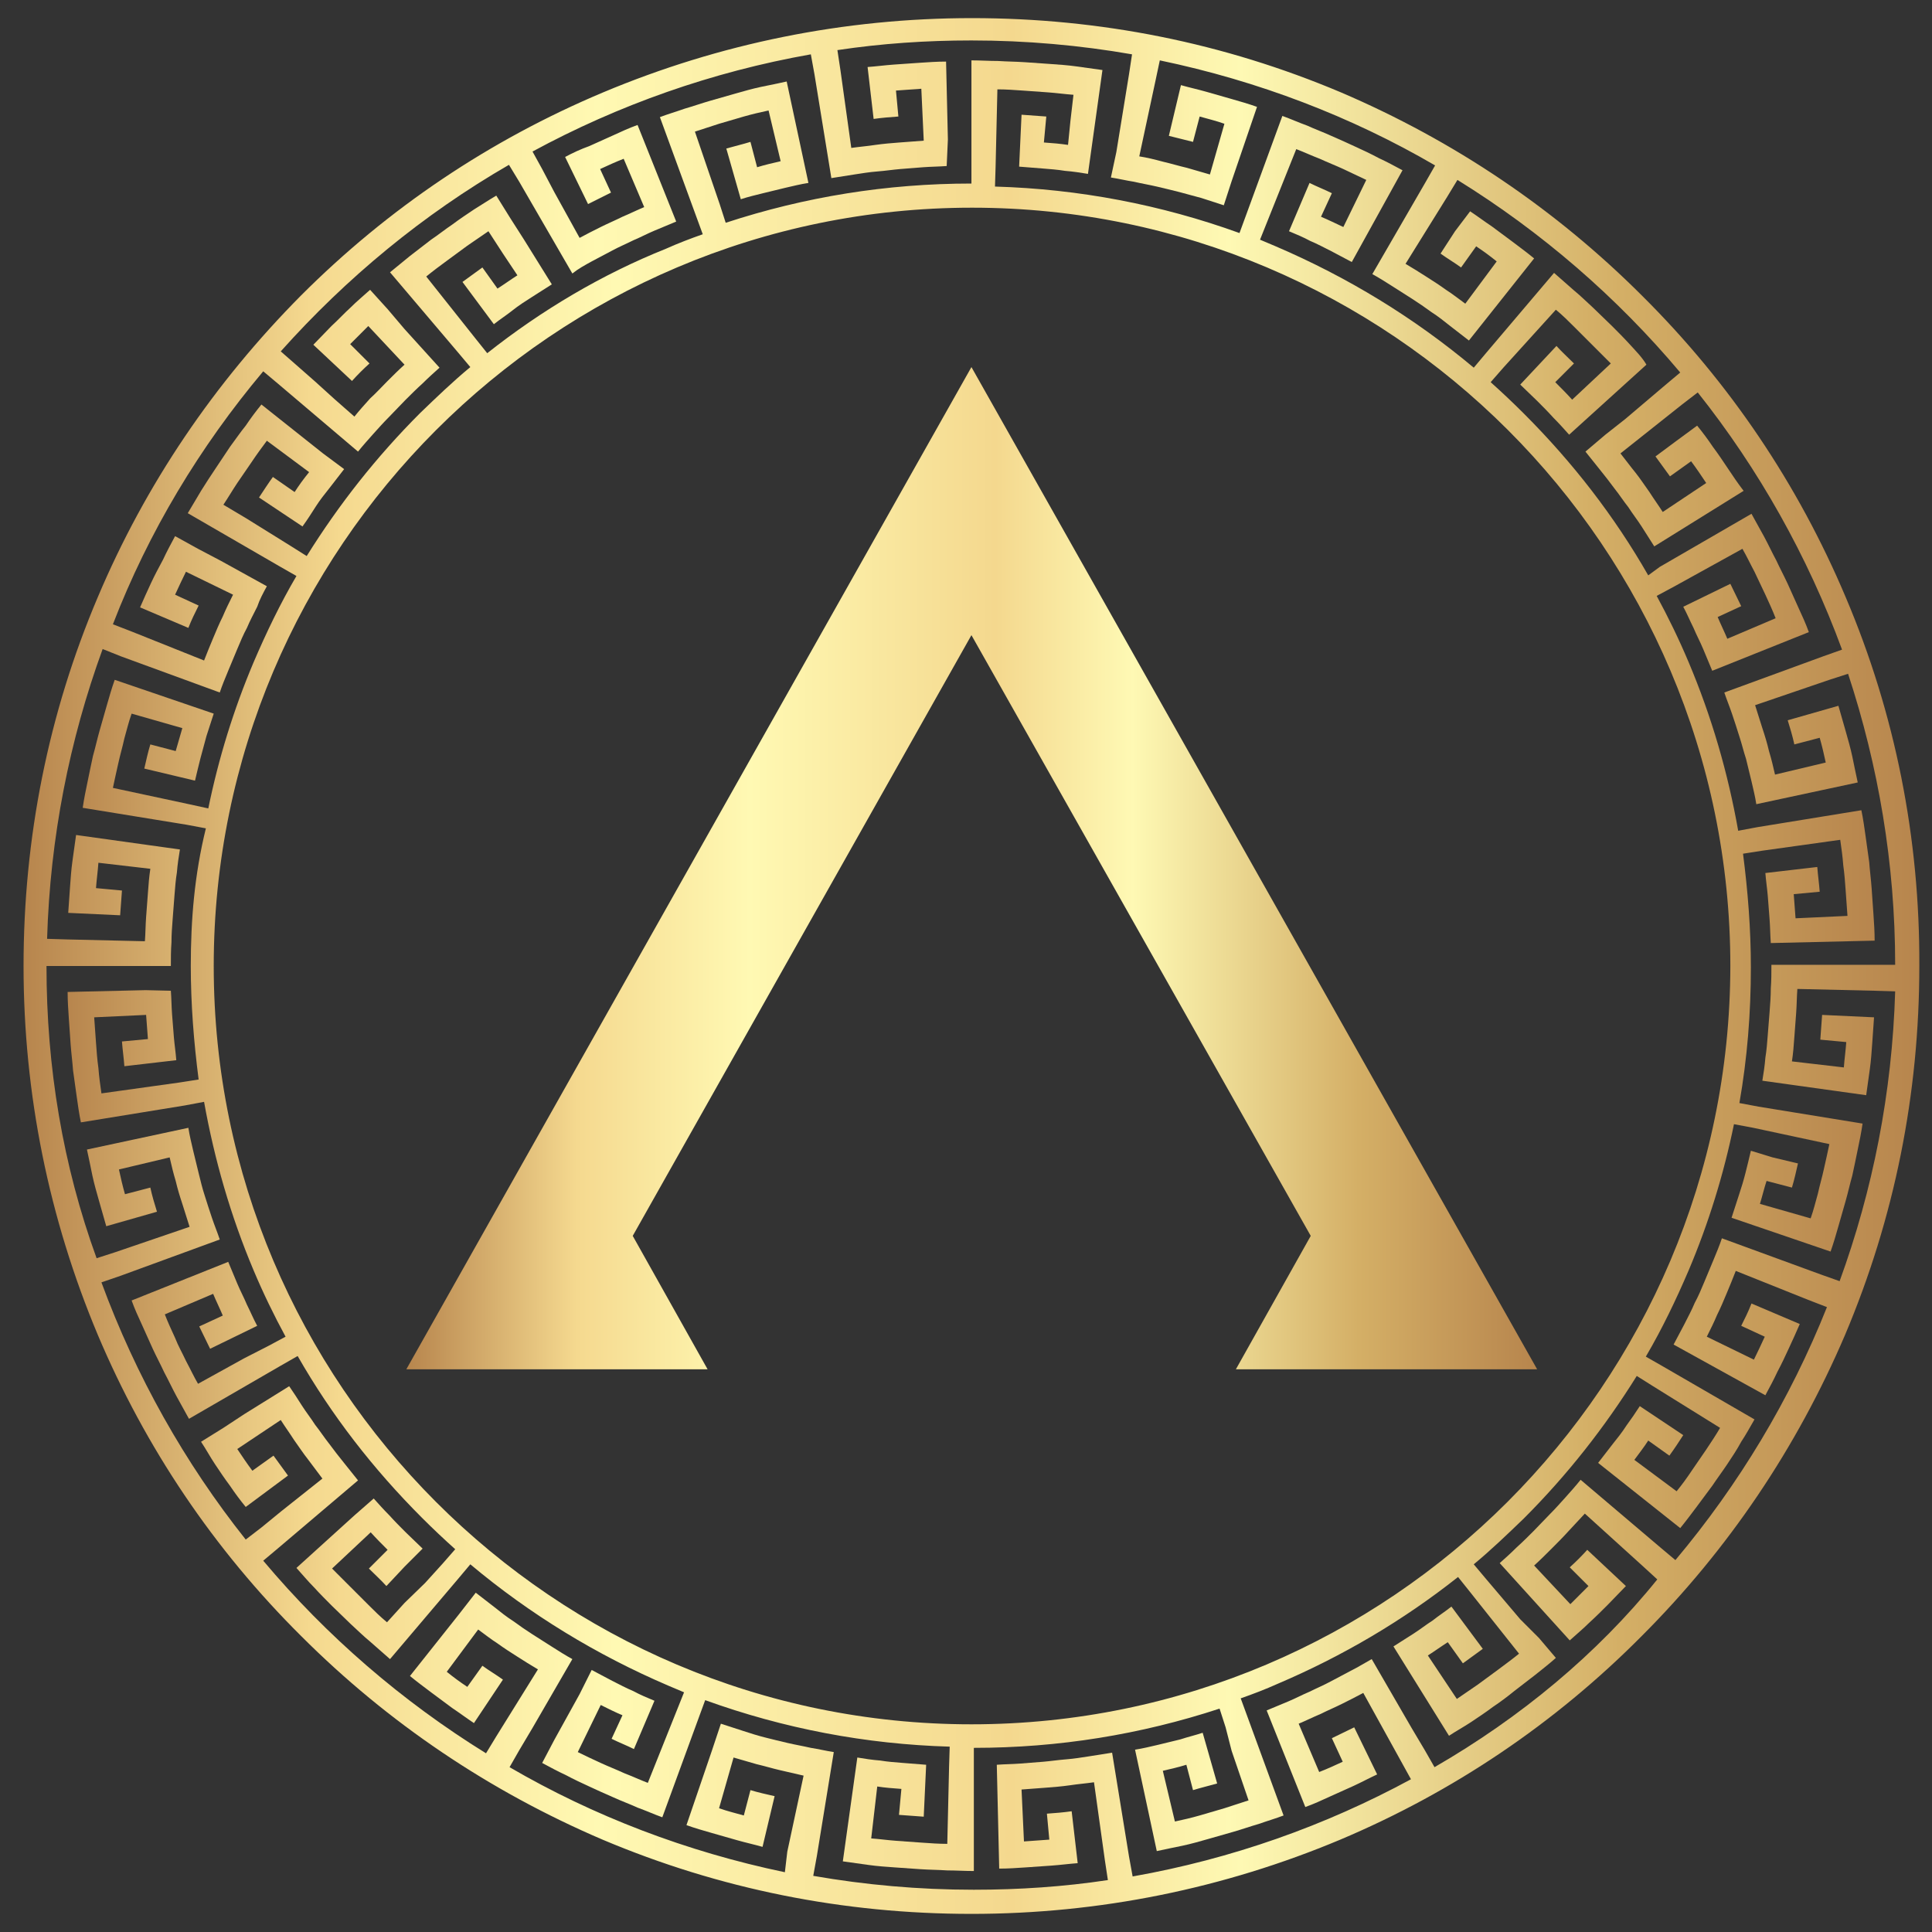 <?xml version="1.0" encoding="utf-8"?>
<!-- Generator: Adobe Illustrator 25.0.0, SVG Export Plug-In . SVG Version: 6.00 Build 0)  -->
<svg version="1.1" xmlns="http://www.w3.org/2000/svg" xmlns:xlink="http://www.w3.org/1999/xlink" x="0px" y="0px"
	 viewBox="0 0 32 32" style="enable-background:new 0 0 32 32;" xml:space="preserve">
<rect x="0" y="0" width="32" height="32" fill="#333333" stroke="none"/>
<style type="text/css">
	.st0{fill:url(#SVGID_1_);}
	.st1{fill:url(#SVGID_2_);}
	.st2{fill:url(#SVGID_3_);}
</style>
<g id="Layer_2">
</g>
<g id="Layer_3">
</g>
<g id="Layer_1">
	<g>
		<g>
			<linearGradient id="SVGID_1_" gradientUnits="userSpaceOnUse" x1="0.389" y1="16" x2="31.801" y2="16">
				<stop  offset="0" style="stop-color:#B7854D"/>
				<stop  offset="0.151" style="stop-color:#F5D98F"/>
				<stop  offset="0.303" style="stop-color:#FFF9B3"/>
				<stop  offset="0.521" style="stop-color:#F4D88E"/>
				<stop  offset="0.642" style="stop-color:#FEF9B4"/>
				<stop  offset="0.842" style="stop-color:#D4AF66"/>
				<stop  offset="1" style="stop-color:#B7854D"/>
			</linearGradient>
			<path class="st0" d="M30.57,9.89c-0.79-1.87-1.92-3.55-3.37-4.99c-1.44-1.44-3.12-2.57-4.99-3.37c-1.94-0.82-3.99-1.23-6.11-1.23
				c-2.12,0-4.18,0.42-6.11,1.23C8.11,2.32,6.43,3.45,4.99,4.89C3.55,6.34,2.41,8.02,1.62,9.89C0.8,11.82,0.39,13.88,0.39,16
				c0,2.12,0.42,4.18,1.23,6.11c0.79,1.87,1.92,3.55,3.37,4.99c1.44,1.44,3.12,2.57,4.99,3.37c1.94,0.82,3.99,1.23,6.11,1.23
				c2.12,0,4.18-0.42,6.11-1.23c1.87-0.79,3.55-1.92,4.99-3.37c1.44-1.44,2.57-3.12,3.37-4.99c0.82-1.94,1.23-3.99,1.23-6.11
				C31.8,13.88,31.39,11.82,30.57,9.89z M23.76,29.27l-0.16-0.28l-0.22-0.37l-0.22-0.38l-0.22-0.38l-0.22-0.38
				c-0.11,0.06-0.22,0.13-0.34,0.19c-0.11,0.06-0.23,0.12-0.34,0.18c-0.11,0.06-0.23,0.11-0.35,0.17c-0.12,0.05-0.23,0.11-0.35,0.16
				c-0.12,0.05-0.24,0.1-0.36,0.15l0.16,0.4l0.16,0.4l0.16,0.4l0.16,0.4c0.14-0.05,0.27-0.11,0.4-0.17c0.13-0.06,0.27-0.12,0.4-0.18
				c0.13-0.06,0.26-0.13,0.39-0.19l-0.19-0.39l-0.19-0.39c-0.12,0.06-0.25,0.12-0.37,0.18l0.18,0.39c-0.13,0.06-0.26,0.12-0.39,0.17
				l-0.17-0.4l-0.17-0.4c0.12-0.05,0.24-0.11,0.36-0.16c0.12-0.06,0.24-0.11,0.36-0.17c0.12-0.06,0.24-0.12,0.35-0.18l0.21,0.38
				l0.21,0.38l0.21,0.38l0.16,0.29c-1.42,0.77-2.97,1.32-4.61,1.61l-0.06-0.33l-0.07-0.43l-0.07-0.43l-0.07-0.43l-0.07-0.43
				c-0.13,0.02-0.25,0.04-0.38,0.06c-0.13,0.02-0.25,0.04-0.38,0.05c-0.13,0.01-0.26,0.03-0.38,0.04c-0.13,0.01-0.26,0.02-0.38,0.03
				c-0.13,0.01-0.26,0.01-0.39,0.02l0.01,0.43l0.01,0.43l0.01,0.43l0.01,0.43c0.15,0,0.29-0.01,0.44-0.02
				c0.15-0.01,0.29-0.02,0.43-0.03c0.14-0.01,0.29-0.03,0.43-0.04l-0.05-0.43l-0.05-0.43c-0.14,0.02-0.27,0.03-0.41,0.04l0.04,0.43
				c-0.14,0.01-0.28,0.02-0.42,0.03l-0.02-0.43l-0.02-0.43c0.13-0.01,0.27-0.02,0.4-0.03c0.13-0.01,0.26-0.02,0.4-0.04
				c0.13-0.02,0.26-0.03,0.4-0.05l0.06,0.43l0.06,0.43l0.06,0.43l0.05,0.33c-0.73,0.11-1.47,0.16-2.22,0.16
				c-0.91,0-1.8-0.08-2.66-0.23l0.06-0.33l0.07-0.43l0.07-0.43l0.07-0.43l0.07-0.43c-0.13-0.02-0.25-0.05-0.38-0.07
				c-0.13-0.03-0.25-0.05-0.38-0.08c-0.13-0.03-0.25-0.06-0.37-0.09c-0.12-0.03-0.25-0.07-0.37-0.11c-0.12-0.04-0.25-0.08-0.37-0.12
				L11.79,29l-0.14,0.41l-0.14,0.41l-0.14,0.41c0.14,0.05,0.28,0.09,0.42,0.13c0.14,0.04,0.28,0.08,0.42,0.12
				c0.14,0.04,0.28,0.07,0.42,0.11l0.1-0.42l0.1-0.42c-0.13-0.03-0.27-0.06-0.4-0.1l-0.11,0.42c-0.14-0.04-0.27-0.07-0.41-0.12
				l0.12-0.42l0.12-0.42c0.13,0.04,0.25,0.07,0.38,0.11c0.13,0.03,0.26,0.07,0.39,0.1c0.13,0.03,0.26,0.06,0.39,0.09l-0.09,0.42
				l-0.09,0.42l-0.09,0.42L13,31.01c-1.63-0.34-3.17-0.93-4.56-1.74l0.16-0.28l0.22-0.37l0.22-0.38l0.22-0.38l0.22-0.38
				c-0.11-0.06-0.22-0.13-0.33-0.2c-0.11-0.07-0.22-0.14-0.33-0.21c-0.11-0.07-0.21-0.14-0.32-0.22c-0.11-0.07-0.21-0.15-0.31-0.23
				c-0.1-0.08-0.21-0.16-0.31-0.24L7.6,26.74l-0.27,0.34l-0.27,0.34l-0.27,0.34c0.11,0.09,0.23,0.18,0.35,0.27
				c0.12,0.09,0.23,0.17,0.35,0.26c0.12,0.08,0.24,0.17,0.36,0.25l0.24-0.36l0.24-0.36c-0.11-0.08-0.23-0.15-0.34-0.23l-0.25,0.35
				c-0.12-0.08-0.23-0.16-0.34-0.25l0.26-0.35l0.26-0.35c0.11,0.08,0.21,0.16,0.32,0.23c0.11,0.08,0.22,0.15,0.33,0.22
				c0.11,0.07,0.22,0.14,0.34,0.21l-0.23,0.37l-0.23,0.37l-0.23,0.37l-0.17,0.28c-1.39-0.86-2.64-1.94-3.69-3.19l0.25-0.21
				l0.33-0.28l0.33-0.28L5.6,24.8l0.33-0.28c-0.08-0.1-0.16-0.2-0.24-0.3c-0.08-0.1-0.16-0.2-0.24-0.31
				c-0.08-0.1-0.15-0.21-0.23-0.31c-0.07-0.11-0.15-0.21-0.22-0.32c-0.07-0.11-0.14-0.22-0.21-0.32l-0.37,0.23l-0.37,0.23L3.7,23.65
				l-0.37,0.23c0.08,0.12,0.15,0.25,0.23,0.37c0.08,0.12,0.16,0.24,0.25,0.36c0.08,0.12,0.17,0.24,0.26,0.35l0.35-0.26l0.35-0.26
				c-0.08-0.11-0.16-0.22-0.24-0.33l-0.35,0.25C4.09,24.24,4.01,24.12,3.93,24l0.36-0.24l0.36-0.24c0.07,0.11,0.15,0.22,0.22,0.33
				c0.08,0.11,0.15,0.22,0.23,0.32c0.08,0.11,0.16,0.21,0.24,0.32l-0.34,0.27l-0.34,0.27L4.33,25.3l-0.26,0.2
				c-1.01-1.27-1.82-2.71-2.39-4.26L2,21.13l0.41-0.15l0.41-0.15l0.41-0.15l0.41-0.15c-0.04-0.12-0.09-0.24-0.13-0.36
				c-0.04-0.12-0.08-0.24-0.12-0.37c-0.04-0.12-0.07-0.25-0.1-0.37c-0.03-0.12-0.06-0.25-0.09-0.37c-0.03-0.13-0.06-0.25-0.08-0.38
				l-0.42,0.09l-0.42,0.09l-0.42,0.09l-0.42,0.09c0.03,0.14,0.06,0.28,0.09,0.43c0.03,0.14,0.07,0.28,0.11,0.42
				c0.04,0.14,0.08,0.28,0.12,0.42l0.42-0.12l0.42-0.12c-0.04-0.13-0.08-0.26-0.11-0.4l-0.42,0.11c-0.04-0.14-0.07-0.27-0.1-0.41
				l0.42-0.1l0.42-0.1c0.03,0.13,0.06,0.26,0.1,0.39c0.03,0.13,0.07,0.26,0.11,0.38c0.04,0.13,0.08,0.25,0.12,0.38l-0.41,0.14
				l-0.41,0.14l-0.41,0.14l-0.31,0.1C1.04,19.3,0.77,17.68,0.77,16l0,0H1.1h0.43h0.43H2.4h0.43c0-0.13,0-0.26,0.01-0.39
				c0-0.13,0.01-0.26,0.02-0.39c0.01-0.13,0.02-0.26,0.03-0.39c0.01-0.13,0.02-0.26,0.04-0.38c0.01-0.13,0.03-0.26,0.05-0.38
				l-0.43-0.06l-0.43-0.06l-0.43-0.06l-0.43-0.06c-0.02,0.14-0.04,0.29-0.06,0.43c-0.02,0.14-0.03,0.29-0.04,0.43
				c-0.01,0.14-0.02,0.29-0.03,0.43l0.43,0.02l0.43,0.02c0.01-0.14,0.02-0.27,0.03-0.41l-0.43-0.04c0.01-0.14,0.03-0.28,0.04-0.42
				l0.43,0.05l0.43,0.05c-0.02,0.13-0.03,0.26-0.04,0.4c-0.01,0.13-0.02,0.26-0.03,0.4c-0.01,0.13-0.01,0.27-0.02,0.4l-0.43-0.01
				l-0.43-0.01l-0.43-0.01l-0.33-0.01c0.05-1.68,0.37-3.29,0.92-4.8L2,10.87l0.41,0.15l0.41,0.15l0.41,0.15l0.41,0.15
				c0.04-0.12,0.09-0.24,0.14-0.36c0.05-0.12,0.1-0.24,0.15-0.36c0.05-0.12,0.1-0.24,0.16-0.35c0.05-0.12,0.11-0.23,0.17-0.35
				C4.3,9.93,4.36,9.82,4.42,9.71L4.04,9.5L3.66,9.29L3.28,9.09L2.9,8.88c-0.07,0.13-0.14,0.26-0.2,0.39
				C2.63,9.4,2.56,9.53,2.5,9.66c-0.06,0.13-0.12,0.26-0.18,0.4l0.4,0.17l0.4,0.17c0.05-0.13,0.11-0.25,0.17-0.37L2.9,9.85
				c0.06-0.13,0.12-0.26,0.18-0.38l0.39,0.19l0.39,0.19c-0.06,0.12-0.12,0.24-0.17,0.36c-0.06,0.12-0.11,0.24-0.16,0.36
				c-0.05,0.12-0.1,0.24-0.15,0.37l-0.4-0.16l-0.4-0.16l-0.4-0.16l-0.31-0.12C2.46,8.81,3.31,7.4,4.36,6.15l0.25,0.21l0.33,0.28
				l0.33,0.28L5.6,7.2l0.33,0.28c0.08-0.1,0.17-0.2,0.25-0.29c0.09-0.1,0.17-0.19,0.26-0.28c0.09-0.09,0.18-0.19,0.27-0.28
				C6.81,6.53,6.9,6.44,7,6.35c0.09-0.09,0.19-0.18,0.28-0.26L6.99,5.77L6.7,5.45L6.42,5.12L6.13,4.8C6.02,4.9,5.91,4.99,5.81,5.09
				C5.7,5.19,5.6,5.3,5.49,5.4c-0.1,0.1-0.2,0.21-0.3,0.31l0.32,0.3l0.32,0.3c0.09-0.1,0.19-0.2,0.29-0.29L5.8,5.7
				c0.1-0.1,0.2-0.2,0.3-0.3l0.3,0.32l0.3,0.32C6.6,6.13,6.51,6.22,6.41,6.32C6.32,6.41,6.23,6.51,6.13,6.6
				C6.04,6.7,5.95,6.8,5.87,6.9L5.54,6.61L5.22,6.32L4.89,6.03L4.65,5.82C5.74,4.6,7.01,3.55,8.43,2.73L8.6,3.01l0.22,0.38
				l0.22,0.38l0.22,0.38l0.22,0.38C9.58,4.45,9.69,4.39,9.8,4.33c0.11-0.06,0.23-0.12,0.34-0.18c0.11-0.06,0.23-0.11,0.35-0.17
				c0.12-0.05,0.23-0.11,0.35-0.16c0.12-0.05,0.24-0.1,0.36-0.15l-0.16-0.4l-0.16-0.4l-0.16-0.4l-0.16-0.4
				c-0.14,0.05-0.27,0.11-0.4,0.17c-0.13,0.06-0.27,0.12-0.4,0.18C9.62,2.47,9.49,2.53,9.36,2.6l0.19,0.39l0.19,0.39
				C9.88,3.31,10,3.25,10.12,3.19L9.94,2.8c0.13-0.06,0.26-0.12,0.39-0.17l0.17,0.4l0.17,0.4c-0.12,0.05-0.24,0.11-0.36,0.16
				c-0.12,0.06-0.24,0.11-0.36,0.17C9.83,3.82,9.71,3.88,9.6,3.94L9.39,3.56L9.18,3.18L8.98,2.8L8.82,2.51
				c1.42-0.77,2.97-1.32,4.61-1.61l0.06,0.33l0.07,0.43l0.07,0.43l0.07,0.43l0.07,0.43c0.13-0.02,0.25-0.04,0.38-0.06
				c0.13-0.02,0.25-0.04,0.38-0.05c0.13-0.01,0.26-0.03,0.38-0.04c0.13-0.01,0.26-0.02,0.38-0.03c0.13-0.01,0.26-0.01,0.39-0.02
				L15.7,2.31l-0.01-0.43l-0.01-0.43l-0.01-0.43c-0.15,0-0.29,0.01-0.44,0.02c-0.15,0.01-0.29,0.02-0.43,0.03
				c-0.14,0.01-0.29,0.03-0.43,0.04l0.05,0.43l0.05,0.43c0.14-0.02,0.27-0.03,0.41-0.04l-0.04-0.43c0.14-0.01,0.28-0.02,0.42-0.03
				l0.02,0.43l0.02,0.43c-0.13,0.01-0.27,0.02-0.4,0.03c-0.13,0.01-0.26,0.02-0.4,0.04c-0.13,0.02-0.26,0.03-0.4,0.05l-0.06-0.43
				l-0.06-0.43l-0.06-0.43l-0.05-0.33c0.73-0.11,1.47-0.16,2.22-0.16c0.91,0,1.8,0.08,2.66,0.23L18.7,1.23l-0.07,0.43l-0.07,0.43
				l-0.07,0.43L18.4,2.94c0.13,0.02,0.25,0.05,0.38,0.07c0.13,0.03,0.25,0.05,0.38,0.08c0.13,0.03,0.25,0.06,0.37,0.09
				c0.12,0.03,0.25,0.07,0.37,0.1c0.12,0.04,0.25,0.08,0.37,0.12L20.4,3l0.14-0.41l0.14-0.41l0.14-0.41
				c-0.14-0.05-0.28-0.09-0.42-0.13c-0.14-0.04-0.28-0.08-0.42-0.12c-0.14-0.04-0.28-0.07-0.42-0.11l-0.1,0.42l-0.1,0.42
				c0.13,0.03,0.27,0.07,0.4,0.1l0.11-0.42c0.14,0.04,0.27,0.07,0.41,0.12l-0.12,0.42l-0.12,0.42c-0.13-0.04-0.25-0.07-0.38-0.11
				c-0.13-0.03-0.26-0.07-0.39-0.1C19.12,2.64,19,2.61,18.87,2.59l0.09-0.42l0.09-0.42l0.09-0.42l0.07-0.33
				c1.63,0.34,3.17,0.93,4.56,1.74l-0.16,0.28l-0.22,0.38l-0.22,0.38l-0.22,0.38l-0.22,0.38c0.11,0.06,0.22,0.13,0.33,0.2
				c0.11,0.07,0.22,0.14,0.33,0.21c0.11,0.07,0.21,0.14,0.32,0.22c0.11,0.07,0.21,0.15,0.31,0.23c0.1,0.08,0.21,0.16,0.31,0.24
				l0.27-0.34l0.27-0.34l0.27-0.34l0.27-0.34c-0.11-0.09-0.23-0.18-0.35-0.27c-0.12-0.09-0.23-0.17-0.35-0.26
				c-0.12-0.08-0.24-0.17-0.36-0.25L24.1,3.83L23.86,4.2c0.11,0.08,0.23,0.15,0.34,0.23l0.25-0.35c0.12,0.08,0.23,0.16,0.34,0.25
				l-0.26,0.35l-0.26,0.35c-0.11-0.08-0.21-0.16-0.32-0.23c-0.11-0.08-0.22-0.15-0.33-0.22c-0.11-0.07-0.22-0.14-0.34-0.21
				l0.23-0.37l0.23-0.37l0.23-0.37l0.17-0.28c1.39,0.86,2.64,1.94,3.69,3.19l-0.25,0.21l-0.33,0.28l-0.33,0.28L26.59,7.2l-0.33,0.28
				c0.08,0.1,0.16,0.2,0.24,0.3c0.08,0.1,0.16,0.2,0.24,0.31c0.08,0.1,0.15,0.21,0.23,0.31c0.07,0.11,0.15,0.21,0.22,0.32
				c0.07,0.11,0.14,0.22,0.21,0.33l0.37-0.23l0.37-0.23l0.37-0.23l0.37-0.23C28.78,8,28.7,7.88,28.62,7.76
				c-0.08-0.12-0.16-0.24-0.25-0.36c-0.08-0.12-0.17-0.24-0.26-0.35L27.77,7.3l-0.35,0.26c0.08,0.11,0.16,0.22,0.24,0.33l0.35-0.25
				C28.1,7.76,28.18,7.88,28.26,8L27.9,8.24l-0.36,0.24c-0.07-0.11-0.15-0.22-0.22-0.33c-0.08-0.11-0.15-0.22-0.23-0.32
				C27,7.72,26.92,7.61,26.84,7.51l0.34-0.27l0.34-0.27l0.34-0.27l0.26-0.2c1.01,1.27,1.82,2.71,2.39,4.26l-0.31,0.11l-0.41,0.15
				l-0.41,0.15l-0.41,0.15l-0.41,0.15c0.04,0.12,0.09,0.24,0.13,0.36c0.04,0.12,0.08,0.24,0.12,0.37c0.04,0.12,0.07,0.25,0.11,0.37
				c0.03,0.12,0.06,0.25,0.09,0.37c0.03,0.13,0.06,0.25,0.08,0.38l0.42-0.09l0.42-0.09l0.42-0.09l0.42-0.09
				c-0.03-0.14-0.06-0.28-0.09-0.43c-0.03-0.14-0.07-0.28-0.11-0.42c-0.04-0.14-0.08-0.28-0.12-0.42l-0.42,0.12l-0.42,0.12
				c0.04,0.13,0.08,0.26,0.11,0.4l0.42-0.11c0.04,0.14,0.07,0.27,0.1,0.41l-0.42,0.1l-0.42,0.1c-0.03-0.13-0.06-0.26-0.1-0.39
				c-0.03-0.13-0.07-0.26-0.11-0.38c-0.04-0.13-0.08-0.25-0.12-0.38l0.41-0.14l0.41-0.14l0.41-0.14l0.31-0.1
				c0.5,1.52,0.78,3.14,0.78,4.82h-0.33h-0.43h-0.43h-0.43h-0.43c0,0.13,0,0.26-0.01,0.39c0,0.13-0.01,0.26-0.02,0.39
				c-0.01,0.13-0.02,0.26-0.03,0.38c-0.01,0.13-0.02,0.26-0.04,0.38c-0.01,0.13-0.03,0.26-0.05,0.38l0.43,0.06l0.43,0.06l0.43,0.06
				l0.43,0.06c0.02-0.14,0.04-0.29,0.06-0.43c0.02-0.14,0.03-0.29,0.04-0.43c0.01-0.14,0.02-0.29,0.03-0.43l-0.43-0.02l-0.43-0.02
				c-0.01,0.14-0.02,0.27-0.03,0.41l0.43,0.04c-0.01,0.14-0.03,0.28-0.04,0.42l-0.43-0.05l-0.43-0.05c0.02-0.13,0.03-0.26,0.04-0.4
				c0.01-0.13,0.02-0.26,0.03-0.4c0.01-0.13,0.01-0.27,0.02-0.4l0.43,0.01l0.43,0.01l0.43,0.01l0.33,0.01
				c-0.05,1.68-0.37,3.29-0.92,4.8l-0.31-0.11l-0.41-0.15l-0.41-0.15l-0.41-0.15l-0.41-0.15c-0.04,0.12-0.09,0.24-0.14,0.36
				c-0.05,0.12-0.1,0.24-0.15,0.36c-0.05,0.12-0.1,0.24-0.16,0.35c-0.05,0.12-0.11,0.23-0.17,0.35c-0.06,0.11-0.12,0.23-0.18,0.34
				l0.38,0.21l0.38,0.21l0.38,0.21l0.38,0.21c0.07-0.13,0.14-0.26,0.2-0.39c0.07-0.13,0.13-0.26,0.19-0.39
				c0.06-0.13,0.12-0.26,0.18-0.4l-0.4-0.17l-0.4-0.17c-0.05,0.13-0.11,0.25-0.17,0.37l0.39,0.18c-0.06,0.13-0.12,0.26-0.18,0.38
				l-0.39-0.19l-0.39-0.19c0.06-0.12,0.12-0.24,0.17-0.36c0.06-0.12,0.11-0.24,0.16-0.36c0.05-0.12,0.1-0.24,0.15-0.37l0.4,0.16
				l0.4,0.16l0.4,0.16l0.31,0.12c-0.61,1.53-1.46,2.94-2.51,4.19l-0.25-0.21l-0.33-0.28l-0.33-0.28l-0.33-0.28l-0.33-0.28
				c-0.08,0.1-0.17,0.2-0.25,0.29c-0.09,0.1-0.17,0.19-0.26,0.28c-0.09,0.09-0.18,0.19-0.27,0.28c-0.09,0.09-0.18,0.18-0.28,0.27
				c-0.09,0.09-0.19,0.18-0.28,0.26l0.29,0.32l0.29,0.32l0.29,0.32l0.29,0.32c0.11-0.1,0.22-0.19,0.32-0.29
				c0.11-0.1,0.21-0.2,0.31-0.3c0.1-0.1,0.2-0.21,0.3-0.31l-0.32-0.3l-0.32-0.3c-0.09,0.1-0.19,0.2-0.29,0.29l0.31,0.31
				c-0.1,0.1-0.2,0.2-0.3,0.3l-0.3-0.32l-0.3-0.32c0.1-0.09,0.19-0.18,0.29-0.28c0.09-0.09,0.19-0.19,0.28-0.29
				c0.09-0.1,0.18-0.19,0.27-0.29l0.32,0.29l0.32,0.29l0.32,0.29l0.24,0.22C26.45,27.4,25.18,28.45,23.76,29.27z"/>
			<linearGradient id="SVGID_2_" gradientUnits="userSpaceOnUse" x1="1.107" y1="16" x2="31.082" y2="16">
				<stop  offset="0" style="stop-color:#B7854D"/>
				<stop  offset="0.151" style="stop-color:#F5D98F"/>
				<stop  offset="0.303" style="stop-color:#FFF9B3"/>
				<stop  offset="0.521" style="stop-color:#F4D88E"/>
				<stop  offset="0.642" style="stop-color:#FEF9B4"/>
				<stop  offset="0.842" style="stop-color:#D4AF66"/>
				<stop  offset="1" style="stop-color:#B7854D"/>
			</linearGradient>
			<path class="st1" d="M25.18,26.82l-0.28-0.33l-0.28-0.33l-0.21-0.25c0.29-0.24,0.56-0.5,0.83-0.76c0.72-0.72,1.34-1.51,1.87-2.36
				l0.27,0.17l0.37,0.23l0.37,0.23l0.37,0.23c-0.07,0.12-0.15,0.24-0.23,0.36c-0.08,0.12-0.16,0.23-0.24,0.35
				c-0.08,0.12-0.16,0.23-0.25,0.34l-0.35-0.26l-0.35-0.26c0.08-0.11,0.16-0.21,0.23-0.32l0.35,0.25c0.08-0.11,0.16-0.23,0.23-0.34
				l-0.36-0.24l-0.36-0.24c-0.07,0.11-0.14,0.21-0.22,0.32c-0.07,0.11-0.15,0.21-0.23,0.31c-0.08,0.1-0.16,0.21-0.24,0.31l0.34,0.27
				l0.34,0.27l0.34,0.27l0.34,0.27c0.09-0.11,0.18-0.23,0.27-0.35c0.09-0.12,0.17-0.23,0.26-0.35c0.08-0.12,0.17-0.24,0.25-0.36
				c0.08-0.12,0.16-0.24,0.23-0.37c0.08-0.12,0.15-0.25,0.22-0.37l-0.38-0.22l-0.38-0.22l-0.38-0.22l-0.38-0.22l-0.28-0.16
				c0.27-0.46,0.5-0.94,0.71-1.43c0.33-0.78,0.58-1.59,0.75-2.42l0.32,0.06l0.42,0.09l0.42,0.09l0.42,0.09
				c-0.03,0.14-0.06,0.28-0.09,0.41c-0.03,0.14-0.07,0.27-0.1,0.41c-0.04,0.14-0.07,0.27-0.12,0.41l-0.42-0.12l-0.42-0.12
				c0.04-0.13,0.07-0.26,0.11-0.38l0.42,0.11c0.04-0.13,0.07-0.27,0.1-0.4l-0.42-0.1L29,19.06c-0.03,0.13-0.06,0.25-0.09,0.37
				c-0.03,0.12-0.07,0.25-0.11,0.37c-0.04,0.12-0.08,0.25-0.12,0.37l0.41,0.14l0.41,0.14l0.41,0.14l0.41,0.14
				c0.05-0.14,0.09-0.28,0.13-0.42c0.04-0.14,0.08-0.28,0.12-0.42c0.04-0.14,0.07-0.28,0.11-0.42c0.03-0.14,0.06-0.28,0.09-0.43
				c0.03-0.14,0.06-0.29,0.08-0.43l-0.43-0.07l-0.43-0.07l-0.43-0.07l-0.43-0.07l-0.32-0.06c0.13-0.74,0.19-1.49,0.19-2.25
				c0-0.63-0.05-1.26-0.13-1.88l0.32-0.05l0.43-0.06l0.43-0.06l0.43-0.06c0.02,0.14,0.04,0.28,0.05,0.42
				c0.02,0.14,0.03,0.28,0.04,0.42c0.01,0.14,0.02,0.28,0.03,0.42l-0.43,0.02l-0.43,0.02c-0.01-0.13-0.02-0.27-0.03-0.4l0.43-0.04
				c-0.01-0.14-0.03-0.27-0.04-0.41l-0.43,0.05l-0.43,0.05c0.01,0.13,0.03,0.26,0.04,0.38c0.01,0.13,0.02,0.26,0.03,0.39
				c0.01,0.13,0.01,0.26,0.02,0.39l0.43-0.01l0.43-0.01l0.43-0.01l0.43-0.01c0-0.15-0.01-0.29-0.02-0.44
				c-0.01-0.15-0.02-0.29-0.03-0.43c-0.01-0.14-0.03-0.29-0.04-0.43c-0.02-0.14-0.04-0.29-0.06-0.43c-0.02-0.14-0.04-0.29-0.07-0.43
				l-0.43,0.07l-0.43,0.07l-0.43,0.07l-0.43,0.07l-0.32,0.06c-0.17-0.96-0.44-1.89-0.82-2.79c-0.16-0.38-0.34-0.75-0.53-1.1
				l0.28-0.15l0.38-0.21l0.38-0.21l0.38-0.21c0.07,0.12,0.13,0.25,0.2,0.38c0.06,0.13,0.12,0.25,0.18,0.38
				c0.06,0.13,0.12,0.26,0.17,0.39l-0.4,0.17l-0.4,0.17c-0.05-0.12-0.11-0.24-0.16-0.36l0.39-0.18c-0.06-0.12-0.12-0.25-0.18-0.37
				l-0.39,0.19l-0.39,0.19c0.06,0.11,0.11,0.23,0.17,0.35c0.05,0.12,0.11,0.23,0.16,0.35c0.05,0.12,0.1,0.24,0.15,0.36l0.4-0.16
				l0.4-0.16l0.4-0.16l0.4-0.16c-0.05-0.14-0.11-0.27-0.17-0.4c-0.06-0.13-0.12-0.27-0.18-0.4c-0.06-0.13-0.13-0.26-0.19-0.39
				c-0.07-0.13-0.13-0.26-0.2-0.39c-0.07-0.13-0.14-0.25-0.21-0.38l-0.38,0.22l-0.38,0.22l-0.38,0.22l-0.38,0.22L27.3,9.53
				c-0.56-0.98-1.25-1.87-2.06-2.68c-0.18-0.18-0.36-0.35-0.55-0.52l0.21-0.24l0.29-0.32l0.29-0.32l0.29-0.32
				c0.11,0.09,0.21,0.19,0.31,0.29c0.1,0.1,0.2,0.2,0.3,0.3c0.1,0.1,0.2,0.2,0.3,0.3l-0.32,0.3l-0.32,0.3
				c-0.09-0.1-0.18-0.19-0.28-0.29l0.31-0.31c-0.1-0.1-0.2-0.19-0.29-0.29l-0.3,0.32l-0.3,0.32c0.09,0.09,0.19,0.18,0.28,0.27
				c0.09,0.09,0.18,0.18,0.27,0.28c0.09,0.09,0.18,0.19,0.26,0.28l0.32-0.29l0.32-0.29l0.32-0.29l0.32-0.29
				C27.2,5.92,27.1,5.82,27,5.71c-0.1-0.11-0.2-0.21-0.3-0.31c-0.1-0.1-0.21-0.2-0.31-0.3c-0.11-0.1-0.21-0.2-0.32-0.29
				c-0.11-0.1-0.22-0.19-0.33-0.29l-0.28,0.33l-0.28,0.33L24.9,5.51l-0.28,0.33l-0.21,0.25c-0.99-0.83-2.09-1.5-3.28-2.01
				c-0.09-0.04-0.17-0.07-0.26-0.11l0.12-0.3l0.16-0.4l0.16-0.4l0.16-0.4c0.13,0.05,0.26,0.11,0.39,0.16
				c0.13,0.06,0.26,0.11,0.39,0.17c0.13,0.06,0.25,0.12,0.38,0.18l-0.19,0.39l-0.19,0.39C22.12,3.7,22,3.64,21.88,3.59l0.18-0.39
				c-0.12-0.06-0.25-0.11-0.37-0.17l-0.17,0.4l-0.17,0.4c0.12,0.05,0.24,0.1,0.35,0.16c0.12,0.05,0.23,0.11,0.35,0.17
				c0.11,0.06,0.23,0.12,0.34,0.18l0.21-0.38l0.21-0.38l0.21-0.38l0.21-0.38c-0.13-0.07-0.26-0.14-0.39-0.2
				c-0.13-0.07-0.26-0.13-0.39-0.19c-0.13-0.06-0.26-0.12-0.4-0.18c-0.13-0.06-0.27-0.11-0.4-0.17c-0.14-0.05-0.27-0.11-0.41-0.16
				l-0.15,0.41l-0.15,0.41l-0.15,0.41l-0.15,0.41l-0.11,0.3c-1.3-0.47-2.66-0.73-4.05-0.77l0.01-0.32l0.01-0.43l0.01-0.43l0.01-0.43
				c0.14,0,0.28,0.01,0.42,0.02c0.14,0.01,0.28,0.02,0.42,0.03c0.14,0.01,0.28,0.03,0.42,0.04l-0.05,0.43L17.69,2.4
				c-0.13-0.02-0.26-0.03-0.4-0.04l0.04-0.43c-0.14-0.01-0.27-0.02-0.41-0.03l-0.02,0.43l-0.02,0.43c0.13,0.01,0.26,0.02,0.38,0.03
				c0.13,0.01,0.26,0.02,0.38,0.04c0.13,0.01,0.26,0.03,0.38,0.05l0.06-0.43l0.06-0.43l0.06-0.43l0.06-0.43
				c-0.14-0.02-0.29-0.04-0.43-0.06c-0.14-0.02-0.29-0.03-0.43-0.04c-0.14-0.01-0.29-0.02-0.43-0.03c-0.15-0.01-0.29-0.01-0.44-0.02
				c-0.15,0-0.29-0.01-0.44-0.01v0.43v0.43v0.43v0.43v0.32c0,0,0,0,0,0c-1.4,0-2.76,0.22-4.07,0.65l-0.1-0.31L11.79,3l-0.14-0.41
				l-0.14-0.41c0.13-0.04,0.27-0.09,0.4-0.13c0.14-0.04,0.27-0.08,0.41-0.12c0.14-0.04,0.27-0.07,0.41-0.1l0.1,0.42l0.1,0.42
				c-0.13,0.03-0.26,0.06-0.39,0.1l-0.11-0.42c-0.13,0.04-0.26,0.07-0.4,0.11l0.12,0.42l0.12,0.42c0.12-0.04,0.25-0.07,0.37-0.1
				c0.12-0.03,0.25-0.06,0.37-0.09c0.13-0.03,0.25-0.06,0.38-0.08l-0.09-0.42l-0.09-0.42l-0.09-0.42l-0.09-0.42
				c-0.14,0.03-0.28,0.06-0.43,0.09c-0.14,0.03-0.28,0.07-0.42,0.11c-0.14,0.04-0.28,0.08-0.42,0.12c-0.14,0.04-0.28,0.09-0.42,0.13
				c-0.14,0.05-0.28,0.09-0.41,0.14l0.15,0.41l0.15,0.41l0.15,0.41l0.15,0.41l0.11,0.3c-0.2,0.07-0.41,0.15-0.61,0.24
				C9.98,4.54,8.98,5.13,8.07,5.85L7.87,5.6L7.6,5.26L7.33,4.92L7.06,4.58C7.17,4.49,7.29,4.4,7.4,4.32
				c0.11-0.08,0.23-0.17,0.34-0.25c0.12-0.08,0.23-0.16,0.35-0.24L8.33,4.2l0.24,0.36C8.46,4.63,8.35,4.71,8.24,4.78L7.99,4.43
				C7.88,4.51,7.77,4.59,7.66,4.67l0.26,0.35l0.26,0.35c0.1-0.08,0.21-0.15,0.31-0.23C8.59,5.06,8.7,4.99,8.81,4.92
				c0.11-0.07,0.22-0.14,0.33-0.21L8.91,4.34L8.68,3.97L8.45,3.61L8.22,3.24C8.1,3.31,7.98,3.39,7.85,3.47
				C7.73,3.55,7.61,3.63,7.49,3.72C7.37,3.8,7.26,3.89,7.14,3.97C7.02,4.06,6.91,4.15,6.79,4.24C6.68,4.33,6.57,4.42,6.46,4.51
				l0.28,0.33l0.28,0.33l0.28,0.33l0.28,0.33l0.21,0.25c-0.29,0.24-0.56,0.5-0.83,0.76C6.23,7.57,5.61,8.36,5.08,9.21L4.81,9.04
				L4.44,8.81L4.07,8.58L3.7,8.36C3.78,8.24,3.85,8.12,3.93,8c0.08-0.12,0.16-0.23,0.24-0.35C4.25,7.53,4.33,7.42,4.42,7.3
				l0.35,0.26l0.35,0.26C5.03,7.93,4.95,8.04,4.88,8.15L4.52,7.9C4.44,8.01,4.37,8.12,4.29,8.24l0.36,0.24l0.36,0.24
				C5.09,8.61,5.16,8.5,5.23,8.39c0.07-0.11,0.15-0.21,0.23-0.31c0.08-0.1,0.16-0.21,0.24-0.31L5.35,7.51L5.01,7.24L4.67,6.97
				L4.33,6.7C4.24,6.81,4.15,6.93,4.07,7.05C3.98,7.16,3.9,7.28,3.81,7.4C3.73,7.52,3.65,7.64,3.57,7.76C3.49,7.88,3.41,8,3.33,8.13
				C3.26,8.25,3.18,8.38,3.11,8.5l0.38,0.22l0.38,0.22l0.38,0.22l0.38,0.22l0.28,0.16c-0.27,0.46-0.5,0.94-0.71,1.43
				c-0.33,0.78-0.58,1.59-0.75,2.42l-0.32-0.07l-0.42-0.09l-0.42-0.09l-0.42-0.09c0.03-0.14,0.06-0.28,0.09-0.41
				c0.03-0.14,0.07-0.27,0.1-0.41c0.04-0.14,0.07-0.27,0.12-0.41l0.42,0.12l0.42,0.12c-0.04,0.13-0.07,0.25-0.11,0.38l-0.42-0.11
				c-0.04,0.13-0.07,0.27-0.1,0.4l0.42,0.1l0.42,0.1c0.03-0.13,0.06-0.25,0.09-0.37c0.03-0.12,0.07-0.25,0.1-0.37
				c0.04-0.12,0.08-0.25,0.12-0.37l-0.41-0.14l-0.41-0.14l-0.41-0.14l-0.41-0.14c-0.05,0.14-0.09,0.28-0.13,0.42
				c-0.04,0.14-0.08,0.28-0.12,0.42c-0.04,0.14-0.07,0.28-0.11,0.42c-0.03,0.14-0.06,0.28-0.09,0.43c-0.03,0.14-0.06,0.29-0.08,0.43
				l0.43,0.07l0.43,0.07l0.43,0.07l0.43,0.07l0.32,0.06C3.22,14.49,3.16,15.24,3.16,16c0,0.63,0.05,1.26,0.13,1.88l-0.32,0.05
				l-0.43,0.06l-0.43,0.06l-0.43,0.06c-0.02-0.14-0.04-0.28-0.05-0.42c-0.02-0.14-0.03-0.28-0.04-0.42
				c-0.01-0.14-0.02-0.28-0.03-0.42l0.43-0.02l0.43-0.02c0.01,0.13,0.02,0.27,0.03,0.4l-0.43,0.04c0.01,0.14,0.03,0.27,0.04,0.41
				l0.43-0.05l0.43-0.05c-0.01-0.13-0.03-0.26-0.04-0.38c-0.01-0.13-0.02-0.26-0.03-0.38c-0.01-0.13-0.01-0.26-0.02-0.39L2.41,16.4
				l-0.43,0.01l-0.43,0.01l-0.43,0.01c0,0.15,0.01,0.29,0.02,0.44c0.01,0.15,0.02,0.29,0.03,0.43c0.01,0.14,0.03,0.29,0.04,0.43
				c0.02,0.14,0.04,0.29,0.06,0.43c0.02,0.14,0.04,0.29,0.07,0.43l0.43-0.07l0.43-0.07l0.43-0.07l0.43-0.07l0.32-0.06
				c0.17,0.95,0.44,1.89,0.82,2.79c0.16,0.38,0.34,0.75,0.53,1.1l-0.28,0.15L4.04,22.5l-0.38,0.21l-0.38,0.21
				c-0.07-0.12-0.13-0.25-0.2-0.38c-0.06-0.13-0.13-0.25-0.18-0.38c-0.06-0.13-0.12-0.26-0.17-0.39l0.4-0.17l0.4-0.17
				c0.05,0.12,0.11,0.24,0.16,0.36l-0.39,0.18c0.06,0.12,0.12,0.25,0.18,0.37l0.39-0.19l0.39-0.19c-0.06-0.11-0.11-0.23-0.17-0.35
				c-0.05-0.12-0.11-0.23-0.16-0.35c-0.05-0.12-0.1-0.24-0.15-0.36l-0.4,0.16l-0.4,0.16l-0.4,0.16l-0.4,0.16
				c0.05,0.14,0.11,0.27,0.17,0.4c0.06,0.13,0.12,0.27,0.18,0.4c0.06,0.13,0.13,0.26,0.19,0.39c0.07,0.13,0.13,0.26,0.2,0.39
				c0.07,0.13,0.14,0.25,0.21,0.38l0.38-0.22l0.38-0.22l0.38-0.22l0.38-0.22l0.28-0.16c0.56,0.98,1.25,1.87,2.06,2.68
				c0.18,0.18,0.36,0.35,0.55,0.52l-0.21,0.24l-0.29,0.32L6.7,26.55l-0.29,0.32c-0.11-0.09-0.21-0.19-0.31-0.29
				c-0.1-0.1-0.2-0.2-0.3-0.3c-0.1-0.1-0.2-0.2-0.3-0.3l0.32-0.3l0.32-0.3c0.09,0.1,0.18,0.19,0.28,0.29l-0.31,0.31
				c0.1,0.1,0.2,0.19,0.29,0.29l0.3-0.32L7,25.65c-0.09-0.09-0.19-0.18-0.28-0.27c-0.09-0.09-0.18-0.18-0.27-0.28
				c-0.09-0.09-0.18-0.19-0.26-0.28L5.87,25.1l-0.32,0.29l-0.32,0.29l-0.32,0.29c0.1,0.11,0.19,0.22,0.29,0.32
				c0.1,0.11,0.2,0.21,0.3,0.31c0.1,0.1,0.21,0.2,0.31,0.3c0.11,0.1,0.21,0.2,0.32,0.29c0.11,0.1,0.22,0.19,0.33,0.29l0.28-0.33
				l0.28-0.33l0.28-0.33l0.28-0.33l0.21-0.25c0.99,0.83,2.09,1.5,3.28,2.01c0.09,0.04,0.17,0.07,0.26,0.11l-0.12,0.3l-0.16,0.4
				l-0.16,0.4l-0.16,0.4c-0.13-0.05-0.26-0.11-0.39-0.16c-0.13-0.06-0.26-0.11-0.39-0.17c-0.13-0.06-0.26-0.12-0.38-0.18l0.19-0.39
				l0.19-0.39c0.12,0.06,0.24,0.12,0.36,0.17l-0.18,0.39c0.12,0.06,0.25,0.11,0.37,0.17l0.17-0.4l0.17-0.4
				c-0.12-0.05-0.24-0.1-0.35-0.16c-0.12-0.05-0.23-0.11-0.35-0.17c-0.11-0.06-0.23-0.12-0.34-0.18L9.6,28.06l-0.21,0.38l-0.21,0.38
				L8.98,29.2c0.13,0.07,0.26,0.14,0.39,0.2c0.13,0.07,0.26,0.13,0.39,0.19c0.13,0.06,0.26,0.12,0.4,0.18
				c0.13,0.06,0.27,0.11,0.4,0.17c0.14,0.05,0.27,0.11,0.41,0.16l0.15-0.41l0.15-0.41l0.15-0.41l0.15-0.41l0.11-0.3
				c1.3,0.47,2.66,0.73,4.05,0.77l-0.01,0.32l-0.01,0.43l-0.01,0.43l-0.01,0.43c-0.14,0-0.28-0.01-0.42-0.02
				c-0.14-0.01-0.28-0.02-0.42-0.03c-0.14-0.01-0.28-0.03-0.42-0.04l0.05-0.43l0.05-0.43c0.13,0.02,0.26,0.03,0.4,0.04l-0.04,0.43
				c0.14,0.01,0.27,0.02,0.41,0.03l0.02-0.43l0.02-0.43c-0.13-0.01-0.26-0.02-0.38-0.03c-0.13-0.01-0.26-0.02-0.38-0.04
				c-0.13-0.01-0.26-0.03-0.38-0.05l-0.06,0.43l-0.06,0.43l-0.06,0.43l-0.06,0.43c0.14,0.02,0.29,0.04,0.43,0.06
				c0.14,0.02,0.29,0.03,0.43,0.04c0.14,0.01,0.29,0.02,0.43,0.03c0.15,0.01,0.29,0.01,0.44,0.02c0.15,0,0.29,0.01,0.44,0.01v-0.43
				v-0.43v-0.43v-0.43v-0.32c1.4,0,2.76-0.22,4.07-0.65l0.1,0.31L20.4,29l0.14,0.41l0.14,0.41c-0.13,0.04-0.27,0.09-0.4,0.13
				c-0.14,0.04-0.27,0.08-0.41,0.12c-0.14,0.04-0.27,0.07-0.41,0.1l-0.1-0.42l-0.1-0.42c0.13-0.03,0.26-0.06,0.39-0.1l0.11,0.42
				c0.13-0.04,0.26-0.07,0.4-0.11l-0.12-0.42l-0.12-0.42c-0.12,0.04-0.25,0.07-0.37,0.11c-0.12,0.03-0.25,0.06-0.37,0.09
				c-0.13,0.03-0.25,0.06-0.38,0.08l0.09,0.42l0.09,0.42l0.09,0.42l0.09,0.42c0.14-0.03,0.28-0.06,0.43-0.09
				c0.14-0.03,0.28-0.07,0.42-0.11c0.14-0.04,0.28-0.08,0.42-0.12c0.14-0.04,0.28-0.09,0.42-0.13c0.14-0.05,0.28-0.09,0.41-0.14
				l-0.15-0.41l-0.15-0.41l-0.15-0.41l-0.15-0.41l-0.11-0.3c0.2-0.07,0.41-0.15,0.61-0.24c1.08-0.46,2.08-1.05,2.99-1.77l0.2,0.25
				l0.27,0.34l0.27,0.34l0.27,0.34c-0.11,0.09-0.22,0.17-0.34,0.26c-0.11,0.08-0.23,0.17-0.34,0.25c-0.12,0.08-0.23,0.16-0.35,0.24
				l-0.24-0.36l-0.24-0.36c0.11-0.07,0.22-0.15,0.33-0.22l0.25,0.35c0.11-0.08,0.22-0.16,0.33-0.24l-0.26-0.35l-0.26-0.35
				c-0.1,0.08-0.21,0.15-0.31,0.23c-0.11,0.07-0.21,0.15-0.32,0.22c-0.11,0.07-0.22,0.14-0.33,0.21l0.23,0.37l0.23,0.37l0.23,0.37
				l0.23,0.37c0.12-0.08,0.25-0.15,0.37-0.23c0.12-0.08,0.24-0.16,0.36-0.25c0.12-0.08,0.24-0.17,0.35-0.26
				c0.12-0.09,0.23-0.18,0.35-0.27c0.11-0.09,0.23-0.18,0.34-0.28l-0.28-0.33L25.18,26.82z M16.09,28.56
				C9.17,28.56,3.54,22.92,3.54,16c0-6.92,5.63-12.56,12.56-12.56c6.92,0,12.56,5.63,12.56,12.56
				C28.65,22.92,23.02,28.56,16.09,28.56z"/>
		</g>
		<linearGradient id="SVGID_3_" gradientUnits="userSpaceOnUse" x1="6.725" y1="14.379" x2="25.464" y2="14.379">
			<stop  offset="0" style="stop-color:#B7854D"/>
			<stop  offset="0.151" style="stop-color:#F5D98F"/>
			<stop  offset="0.303" style="stop-color:#FFF9B3"/>
			<stop  offset="0.521" style="stop-color:#F4D88E"/>
			<stop  offset="0.642" style="stop-color:#FEF9B4"/>
			<stop  offset="0.842" style="stop-color:#D4AF66"/>
			<stop  offset="1" style="stop-color:#B7854D"/>
		</linearGradient>
		<polygon class="st2" points="16.09,6.08 6.73,22.68 8.13,22.68 9.23,22.68 9.92,22.68 11.72,22.68 10.48,20.47 16.09,10.52 
			21.71,20.47 20.47,22.68 22.27,22.68 22.96,22.68 24.06,22.68 25.46,22.68 		"/>
	</g>
</g>
</svg>
